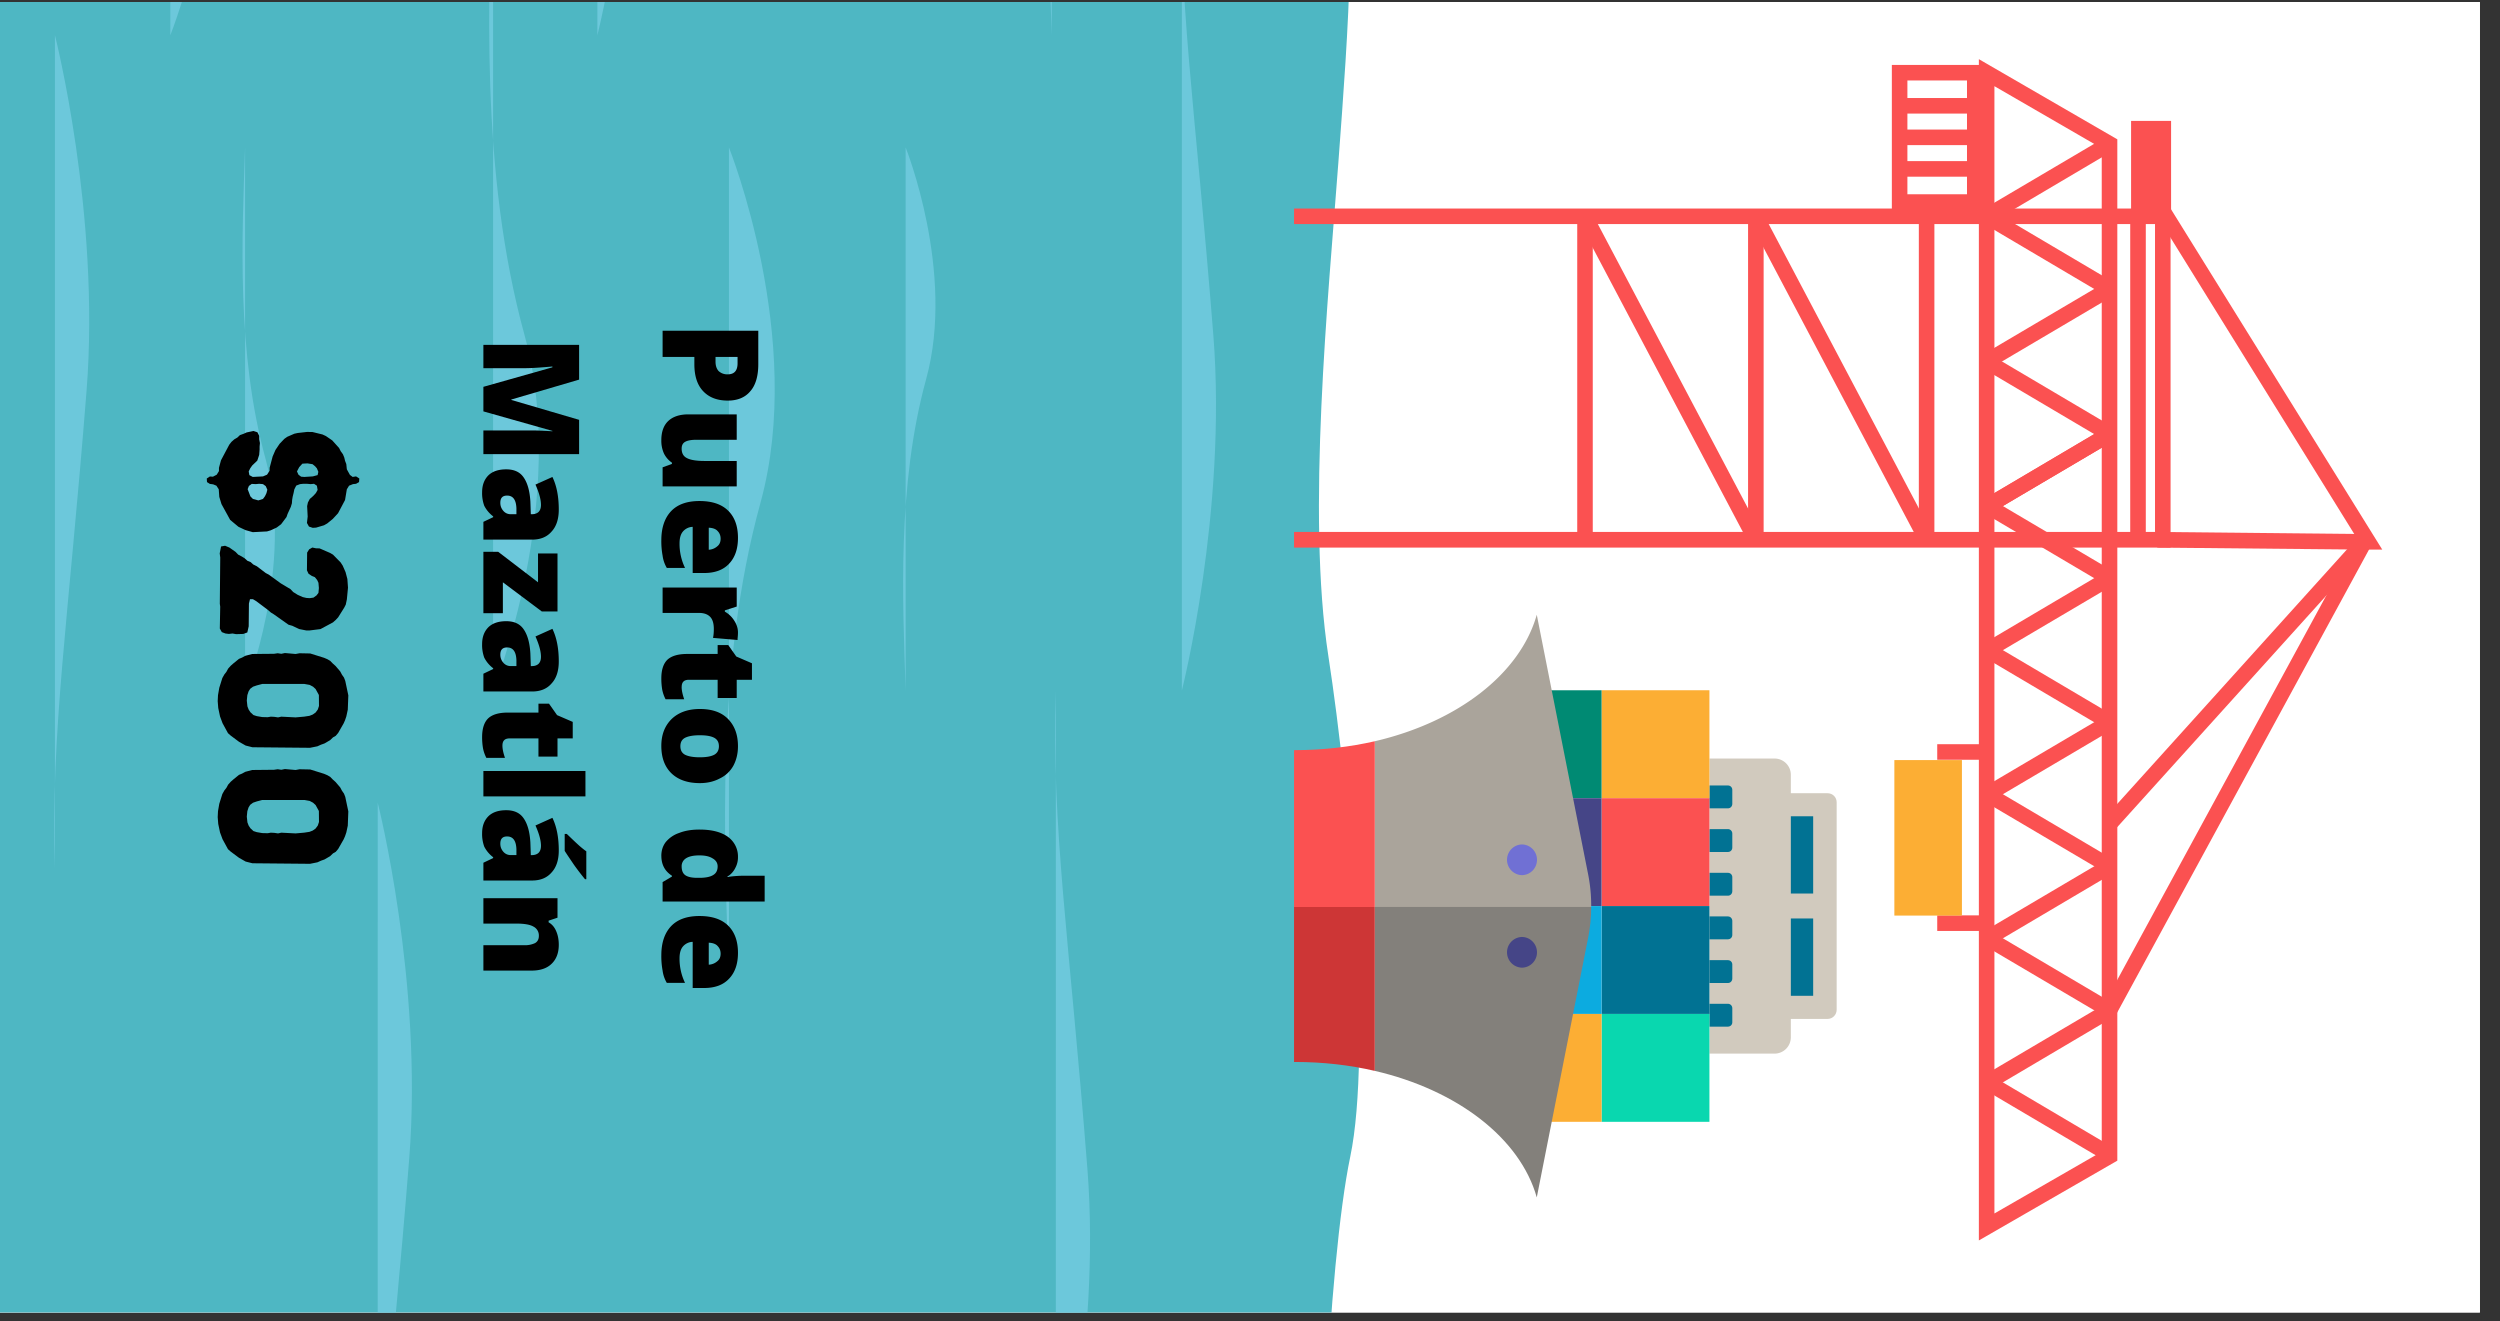 <svg xmlns="http://www.w3.org/2000/svg" width="123" viewBox="0 0 92.25 48.75" height="65" version="1.0"><rect x="0" y="0" width="92.25" height="48.75" fill="#333333" stroke="none"/><defs><clipPath id="j"><path d="M47.75 7.684h32.36v12.53H47.75zm0 0"/></clipPath><clipPath id="a"><path d="M0 .074h91.508V48.43H0zm0 0"/></clipPath><clipPath id="c"><path d="M38 .074h3V2h-3zm0 0"/></clipPath><clipPath id="d"><path d="M43 .074h2V26h-2zm0 0"/></clipPath><clipPath id="e"><path d="M38 25h3v23.43h-3zm0 0"/></clipPath><clipPath id="f"><path d="M22 .074h2V2h-2zm0 0"/></clipPath><clipPath id="g"><path d="M13 29h3v19.43h-3zm0 0"/></clipPath><clipPath id="h"><path d="M18 .074h2V26h-2zm0 0"/></clipPath><clipPath id="i"><path d="M6 .074h2V2H6zm0 0"/></clipPath><clipPath id="b"><path d="M0 .074h50.383V48.43H0zm0 0"/></clipPath><clipPath id="k"><path d="M73 2.172h6v43.613h-6zm0 0"/></clipPath><clipPath id="l"><path d="M79 7h8.906v14H79zm0 0"/></clipPath><clipPath id="m"><path d="M79 19h8.906v2H79zm0 0"/></clipPath><clipPath id="n"><path d="M77 19h10.906v19H77zm0 0"/></clipPath><clipPath id="o"><path d="M77 19h10.906v12H77zm0 0"/></clipPath><clipPath id="p"><path d="M69 2.172h5V8h-5zm0 0"/></clipPath><clipPath id="q"><path d="M47.75 27.344h2.984v6.129H47.75zm0 0"/></clipPath><clipPath id="r"><path d="M47.75 33.453h2.984v6.067H47.75zm0 0"/></clipPath></defs><g clip-path="url(#a)" fill="#fff"><path d="M0 .074h91.508V48.43H0zm0 0"/><path d="M0 .074h91.508V48.43H0zm0 0"/></g><g clip-path="url(#b)"><path fill="#4eb7c3" d="M49.66 116.36s0-1.95.164-6.637c.164-4.692-.41-9.106-.808-14.07-.399-4.966 0-10.485.347-16.555.344-6.067.215-11.586-.347-16.551-.563-4.965 0-16 .808-19.863.809-3.864 0-13.243-.808-18.48-.809-5.243 0-13.243.37-18.212.368-4.965.766-9.93 0-14.066-.765-4.14-1.202-9.656-.37-17.383.832-7.723 0-12.219 0-12.219H-.141V116.36H49.66"/></g><g clip-path="url(#c)"><path fill="#6cc8db" d="M38.809-29.45s2.828 7.06 1.164 13.106c-1.664 6.051-1.332 12.606-1.164 17.645"/></g><path fill="#6cc8db" d="M26.898 5.441s2.829 7.059 1.165 13.106c-1.665 6.05-1.333 12.601-1.165 17.644M33.418 5.441s1.844 4.598.758 8.543c-1.082 3.942-.864 8.215-.758 11.5"/><g clip-path="url(#d)"><path fill="#6cc8db" d="M43.61 25.484s1.675-6.597 1.163-13.105C44.098 3.844 43.441-.227 43.61-5.266"/></g><g clip-path="url(#e)"><path fill="#6cc8db" d="M38.96 56.234s1.68-6.597 1.165-13.105c-.668-8.535-1.332-12.602-1.164-17.645"/></g><g clip-path="url(#f)"><path fill="#6cc8db" d="M22.043 1.3s1.676-6.597 1.164-13.105c-.672-8.535-1.332-12.605-1.164-17.644"/></g><g clip-path="url(#g)"><path fill="#6cc8db" d="M13.938 29.621s1.675 6.602 1.164 13.11c-.672 8.535-1.329 12.601-1.165 17.644"/></g><g clip-path="url(#h)"><path fill="#6cc8db" d="M18.195 25.484s2.828-7.054 1.164-13.105c-1.664-6.05-1.332-12.606-1.164-17.645"/></g><g clip-path="url(#i)"><path fill="#6cc8db" d="M6.285 1.3s2.828-7.058 1.168-13.105c-1.668-6.05-1.332-12.605-1.168-17.644"/></g><path fill="#6cc8db" d="M9.043 25.484s1.844-4.601.758-8.543C8.719 13 8.934 8.727 9.043 5.441M2.027 1.3s1.68 6.602 1.168 13.106c-.672 8.535-1.332 12.606-1.168 17.645"/><g clip-path="url(#j)"><path fill="#fb5151" d="M47.75 20.207v-.578h31.77V8.269H47.75v-.574h32.344v12.512H47.75"/></g><path fill="#fb5151" d="M58.2 19.918V7.984h.573v11.934H58.2M64.504 19.918V7.984h.574v11.934h-.574M70.805 19.918V7.984h.574v11.934h-.574"/><path fill="#fb5151" d="m64.535 8.117.508-.27 6.305 11.938-.508.266-6.305-11.934M58.23 8.117l.508-.27 6.305 11.938-.508.266L58.23 8.117"/><g clip-path="url(#k)"><path fill="#fb5151" d="M73.594 3.18v41.597l3.96-2.28V5.472zm-.574 42.593V2.183l5.109 2.958v37.687l-5.11 2.945"/></g><path fill="#fb5151" d="m73.16 7.734 4.535-2.675.293.492-4.535 2.68-.293-.497"/><path fill="#fb5151" d="m73.16 8.23.293-.496 4.535 2.68-.293.496-4.535-2.68"/><path fill="#fb5151" d="m73.16 13.09 4.535-2.676.293.496-4.535 2.676-.293-.496"/><path fill="#fb5151" d="m73.16 13.586.293-.496 4.535 2.68-.293.496-4.535-2.68"/><path fill="#fb5151" d="m73.16 18.45 4.535-2.68.293.496-4.535 2.675-.293-.492"/><path fill="#fb5151" d="m73.16 18.45 4.535-2.68.293.496-4.535 2.675-.293-.492"/><path fill="#fb5151" d="m73.16 18.902.293-.496 4.535 2.68-.293.496-4.535-2.68"/><path fill="#fb5151" d="m73.16 23.766 4.535-2.68.293.496-4.535 2.676-.293-.492"/><path fill="#fb5151" d="m73.16 24.219.293-.496 4.535 2.68-.293.495-4.535-2.68"/><path fill="#fb5151" d="m73.16 29.078 4.535-2.676.293.496-4.535 2.676-.293-.496"/><path fill="#fb5151" d="m73.16 29.535.293-.496 4.535 2.68-.293.492-4.535-2.676"/><path fill="#fb5151" d="m73.16 34.395 4.535-2.676.293.492-4.535 2.68-.293-.496"/><path fill="#fb5151" d="m73.16 34.852.293-.497 4.535 2.68-.293.492-4.535-2.675"/><path fill="#fb5151" d="m73.16 39.71 4.535-2.675.293.492-4.535 2.68-.293-.496"/><path fill="#fb5151" d="m73.16 40.168.293-.496 4.535 2.68-.293.492-4.535-2.676M78.605 19.996V7.984h.575v12.012h-.575"/><g clip-path="url(#l)"><path fill="#fb5151" d="M79.426 7.695h.668l7.812 12.586h-.676L79.426 7.695"/></g><g clip-path="url(#m)"><path fill="#fb5151" d="m79.605 20.207.004-.578 7.633.078-.004.574-7.633-.074"/></g><path fill="#fb5151" d="M80.113 7.984V4.461h-1.476v3.523h1.476"/><g clip-path="url(#n)"><path fill="#fb5151" d="m77.59 37.145 9.402-17.29.504.278-9.402 17.285-.504-.273"/></g><g clip-path="url(#o)"><path fill="#fb5151" d="M77.629 30.215 87.03 19.8l.426.387-9.402 10.414-.426-.387"/></g><g clip-path="url(#p)"><path fill="#fb5151" d="M70.383 2.969v4.199h2.199v-4.2zm-.574 4.773V2.395h3.347v5.347H69.81"/></g><path fill="#fb5151" d="M70.094 4.191v-.574h2.777v.574h-2.777M70.094 5.355v-.574h2.777v.574h-2.777M70.094 6.52v-.575h2.777v.575h-2.777M71.484 28.035v-.574h1.825v.574h-1.825M71.484 34.352v-.575h1.825v.575h-1.825"/><path fill="#fcae34" d="M69.902 33.785v-5.738h2.493v5.738h-2.493"/><path fill="#d1cabe" d="M63.078 38.879v-10.89h2.402c.332 0 .602.269.602.6v9.688c0 .332-.27.602-.602.602h-2.402"/><path fill="#d1cabe" d="M65.473 37.598V29.27h1.965c.187 0 .335.148.335.335v7.653c0 .187-.148.34-.335.34h-1.965"/><path fill="#017293" d="M66.082 32.973V30.12h.824v2.852h-.824M66.082 36.746v-2.855h.824v2.855h-.824M63.078 29.828v-.844h.684c.09 0 .16.07.16.16v.52c0 .09-.07.164-.16.164h-.684M63.078 31.438v-.844h.684c.09 0 .16.074.16.164v.52c0 .09-.07.16-.16.16h-.684M63.078 33.05v-.843h.684c.09 0 .16.07.16.16v.52c0 .09-.07.164-.16.164h-.684M63.078 34.66v-.844h.684c.09 0 .16.075.16.164v.52c0 .09-.07.16-.16.16h-.684M63.078 36.273v-.843h.684c.09 0 .16.07.16.16v.52c0 .09-.07.163-.16.163h-.684M63.078 37.883v-.844h.68c.094 0 .164.074.164.164v.52c0 .09-.07.16-.164.16h-.68"/><path fill="#fcae34" d="M59.098 29.453V25.47h3.98v3.984h-3.98"/><path fill="#fb5151" d="M59.098 33.434v-3.98h3.98v3.98h-3.98"/><path fill="#017293" d="M59.098 37.414v-3.98h3.98v3.98h-3.98"/><path fill="#09d7af" d="M59.098 41.395v-3.98h3.98v3.98h-3.98"/><path fill="#008a73" d="M55.121 29.453V25.47h3.977v3.984H55.12"/><path fill="#454587" d="M55.121 33.434v-3.98h3.977v3.98H55.12"/><path fill="#0cabe0" d="M55.121 37.414v-3.98h3.977v3.98H55.12"/><path fill="#fcae34" d="M55.121 41.395v-3.98h3.977v3.98H55.12"/><path fill="#aaa49b" d="M58.715 33.469a5.883 5.883 0 0 0-.113-1.207l-1.895-9.578c-.617 2.187-2.934 3.96-5.977 4.668v6.117h7.985"/><path fill="#83807b" d="m56.707 44.184 1.895-9.579c.074-.367.113-.753.113-1.14H50.73v6.05c3.043.708 5.36 2.481 5.977 4.669"/><g clip-path="url(#q)"><path fill="#fb5151" d="M47.75 27.68v5.789h2.98v-6.117c-.921.21-1.906.328-2.933.328h-.047"/></g><g clip-path="url(#r)"><path fill="#cd3636" d="M47.75 33.469v5.718h.047c1.027 0 2.012.114 2.933.329v-6.047h-2.98"/></g><path fill="#454587" d="M56.152 35.707a.567.567 0 0 1 0-1.133c.313 0 .563.254.563.567 0 .312-.25.566-.563.566"/><path fill="#7070d4" d="M56.152 32.293a.567.567 0 0 1 0-1.133c.313 0 .563.254.563.567 0 .312-.25.566-.563.566"/><path d="M26.856 14.782c-.398 0-.703-.121-.921-.36-.211-.23-.313-.558-.313-.984v-.266H24.45v-.968h3.531v1.234c0 .445-.101.781-.296 1-.188.226-.465.344-.829.344zm-.453-1.61v.172c0 .145.036.258.11.344a.464.464 0 0 0 .343.125c.239 0 .36-.137.36-.406v-.235zM24.45 17.244l.344-.125v-.047a.878.878 0 0 1-.297-.344 1.152 1.152 0 0 1-.094-.484c0-.305.082-.54.25-.704.176-.168.426-.25.75-.25h1.782v.938H25.7c-.187 0-.328.023-.422.078-.086.05-.125.133-.125.25 0 .164.063.281.188.344.125.07.344.11.656.11h1.188v.937H24.45zM24.403 19.941c0-.46.118-.82.36-1.078.238-.25.586-.375 1.047-.375.457 0 .804.113 1.046.344.25.238.375.578.375 1.015 0 .407-.109.723-.328.954-.21.226-.515.343-.922.343h-.421v-1.703a.494.494 0 0 0-.36.172c-.086.102-.125.25-.125.438a2.044 2.044 0 0 0 .203.906h-.672a1.184 1.184 0 0 1-.156-.453 2.912 2.912 0 0 1-.047-.563zm2.188-.062c0-.118-.04-.211-.11-.282-.062-.074-.171-.117-.328-.125v.813a.508.508 0 0 0 .313-.125c.082-.063.125-.156.125-.281zM27.231 23.335c0 .082-.007.16-.015.235v.046l-.906-.078c.02-.086.03-.195.03-.328 0-.21-.046-.36-.14-.453-.094-.094-.23-.14-.406-.14H24.45v-.938h2.735v.703l-.438.14v.048a.956.956 0 0 1 .344.328c.094.144.14.289.14.437zM25.153 25.35c0 .125.032.273.094.453h-.687a1.317 1.317 0 0 1-.125-.36 2.455 2.455 0 0 1-.032-.406c0-.324.078-.558.235-.703.156-.136.394-.203.718-.203h1.125v-.328h.391l.297.422.578.25v.61h-.562v.671h-.704v-.672H25.42c-.18 0-.266.086-.266.266zM25.825 28.897c-.449 0-.797-.121-1.047-.36-.25-.242-.375-.578-.375-1.015 0-.406.125-.735.375-.985.258-.25.61-.375 1.047-.375.446 0 .79.118 1.031.36.25.25.375.586.375 1.015 0 .27-.058.508-.171.72a1.118 1.118 0 0 1-.5.468c-.211.113-.454.172-.735.172zm0-1.766c-.242 0-.422.031-.547.094-.117.062-.172.164-.172.312 0 .145.055.25.172.313.125.062.305.094.547.094.239 0 .414-.032.531-.094.114-.063.172-.168.172-.313 0-.148-.058-.25-.172-.312-.117-.063-.292-.094-.53-.094zM24.403 31.58c0-.188.051-.356.157-.5a1.09 1.09 0 0 1 .5-.344c.218-.086.468-.125.75-.125.445 0 .796.086 1.046.266a.89.89 0 0 1 .375.75.813.813 0 0 1-.093.39.759.759 0 0 1-.297.329v.015a4.3 4.3 0 0 1 .64-.047h.735v.953H24.45v-.718l.344-.203v-.032c-.262-.168-.39-.414-.39-.734zm.75.39c0 .157.047.266.141.329.094.062.238.093.437.093h.079c.238 0 .41-.039.515-.109.102-.062.156-.168.156-.312 0-.125-.062-.227-.187-.297-.117-.075-.277-.11-.484-.11-.22 0-.387.035-.5.11a.338.338 0 0 0-.157.297zM24.403 35.254c0-.461.118-.82.36-1.078.238-.25.586-.375 1.047-.375.457 0 .804.113 1.046.343.25.239.375.578.375 1.016 0 .406-.109.723-.328.953-.21.227-.515.344-.922.344h-.421v-1.703a.494.494 0 0 0-.36.172c-.086.101-.125.25-.125.437a2.044 2.044 0 0 0 .203.906h-.672a1.184 1.184 0 0 1-.156-.453 2.912 2.912 0 0 1-.047-.562zm2.188-.063c0-.117-.04-.21-.11-.281-.062-.074-.171-.117-.328-.125v.812a.508.508 0 0 0 .313-.125c.082-.062.125-.156.125-.28zm0 0"/><g><path d="m17.837 14.274 2.547-.72v-.03c-.437.039-.777.062-1.015.062h-1.532v-.86h3.532v1.282l-2.5.734v.016l2.5.734v1.266h-3.532v-.875h1.813c.101 0 .347.008.734.031V15.9l-2.547-.72zM17.837 19.256l.36-.172v-.031a1.137 1.137 0 0 1-.328-.39 1.355 1.355 0 0 1-.079-.5c0-.262.079-.47.235-.626.156-.148.375-.218.656-.218.29 0 .504.097.64.296.145.207.227.504.25.891l.016.469h.032c.226 0 .343-.117.343-.344 0-.2-.07-.45-.203-.75l.625-.281c.156.32.235.722.235 1.203 0 .351-.09.625-.266.812-.168.196-.406.297-.719.297h-1.797zm.625-.703c0 .113.035.21.11.297.07.082.164.125.28.125h.204v-.219c-.012-.312-.125-.469-.344-.469-.168 0-.25.086-.25.266zM17.837 22.627v-2.265h.547l1.469 1.125v-1.063h.719v2.14h-.578l-1.438-1.077v1.14zM17.837 24.86l.36-.172v-.031a1.137 1.137 0 0 1-.328-.39 1.355 1.355 0 0 1-.079-.5c0-.263.079-.47.235-.626.156-.148.375-.219.656-.219.29 0 .504.098.64.297.145.207.227.504.25.89l.016.47h.032c.226 0 .343-.118.343-.344 0-.2-.07-.45-.203-.75l.625-.281c.156.32.235.722.235 1.203 0 .351-.09.625-.266.812-.168.196-.406.297-.719.297h-1.797zm.625-.703c0 .113.035.21.11.297.07.082.164.125.28.125h.204v-.22c-.012-.312-.125-.468-.344-.468-.168 0-.25.086-.25.266zM18.54 27.513c0 .125.032.273.094.453h-.687a1.317 1.317 0 0 1-.125-.36 2.455 2.455 0 0 1-.032-.406c0-.324.079-.559.235-.703.156-.137.394-.203.719-.203h1.125v-.328h.39l.297.422.578.25v.609h-.562v.672h-.703v-.672h-1.063c-.18 0-.266.086-.266.266zM17.837 29.388v-.938h3.766v.938zM17.837 31.835l.36-.172v-.032a1.137 1.137 0 0 1-.328-.39 1.355 1.355 0 0 1-.079-.5c0-.262.079-.469.235-.625.156-.149.375-.219.656-.219.29 0 .504.098.64.297.145.207.227.504.25.89l.016.47h.032c.226 0 .343-.118.343-.344 0-.2-.07-.45-.203-.75l.625-.282c.156.32.235.723.235 1.203 0 .352-.09.625-.266.813-.168.195-.406.297-.719.297h-1.797zm.625-.704c0 .114.035.211.11.297.07.082.164.125.28.125h.204v-.218c-.012-.313-.125-.47-.344-.47-.168 0-.25.087-.25.266zm2.375-.359h.078c.258.25.426.406.5.469.082.07.157.129.22.172v1.03h-.048a9.676 9.676 0 0 1-.406-.53c-.156-.23-.273-.403-.344-.516zM17.837 34.878h1.5a.871.871 0 0 0 .407-.078c.093-.055.14-.141.14-.266a.366.366 0 0 0-.203-.344c-.125-.074-.34-.11-.64-.11h-1.204v-.937h2.735v.72l-.328.109v.062c.125.07.218.18.28.328.063.145.095.313.095.5 0 .3-.09.535-.266.703-.168.164-.414.25-.734.25h-1.782zm0 0"/></g><g><path d="m7.63 17.657.008.132.106.067.12.016.122.05.086.133.02.281.081.266.32.582.305.254.254.121.274.078.527-.027.133-.04.226-.105.16-.12.2-.266.039-.114.12-.261.04-.133.008-.121.02-.121.034-.137.028-.137.07-.137.14-.054.114-.012h.14l.141.012.121-.012.106.07.027.157-.066.117-.102.11-.121.105-.07.132-.028.133.02.383-.027.238.074.133.14.047.125-.008.29-.086.117-.066.207-.168.195-.211.258-.488.066-.395.082-.133.145-.058.113-.012.11-.063.011-.132-.12-.078-.126.02-.101-.075-.114-.207-.02-.195-.046-.118-.028-.12-.05-.122-.082-.113-.059-.117-.254-.282-.234-.16-.125-.058-.367-.09-.2-.004-.347.039-.125.027-.262.114-.105.074-.176.183-.153.227-.105.242-.11.414-.003.114-.094.144-.149.063-.378.02-.125-.067-.024-.137.055-.113.074-.106.188-.18.07-.214.015-.192v-.113l.012-.129-.027-.137v-.129l-.067-.132-.144-.047-.254.054-.113.051-.133.047-.094.09-.113.066-.106.094-.082.106-.304.574-.075.277v.121l-.082.133-.14.074-.113-.008zm3.328-.262.082-.156.118-.13.187-.01.188.03.093.075.067.078.054.129-.027.12-.176.048-.312.02-.121-.009-.098-.074zm-1.82.656.047-.12.105-.075.149.008.125-.012.14.012.102.074.059.133-.032.125-.054.113-.075.102-.171.054-.2-.054-.093-.094zm0 0"/></g><g><path d="m8.107 20.42.02.152-.016 1.707.015.105-.015.809.074.132.133.051.129.016.132-.016.133.024.266-.008.148-.055.051-.226.008-.84.039-.16h.11l.124.074.426.32.113.098.102.062.547.387.14.04.254.12.258.051h.13l.398-.05.46-.247.102-.09.09-.097.223-.356.058-.113.04-.192.042-.433-.023-.32-.067-.254-.105-.239-.078-.12-.281-.286-.106-.062-.387-.168-.136-.004-.133-.028-.117.067-.075.12-.007.653.058.125.121.082.114.047.085.106.047.101.016.192-.016.18-.07.093-.113.082-.14.02-.122-.008-.133-.031-.187-.083-.168-.105-.098-.105-.36-.215-.44-.32-.114-.06-.328-.25-.133-.066-.094-.086-.12-.05-.106-.094-.106-.066-.129-.067-.097-.101-.227-.16-.16-.067-.148.027zm0 0"/></g><g><path d="m8.044 25.652-.011.219.02.254.066.312.093.25.2.367.101.09.305.227.246.14.25.063 2.125.02.273-.055.13-.059.132-.047.207-.121.106-.102.101-.058.09-.106.203-.355.05-.113.048-.141.054-.25.02-.527-.113-.535-.047-.122-.074-.105-.067-.125-.172-.2-.101-.09-.094-.097-.106-.062-.12-.051-.512-.16-.395-.008-.144.027-.395-.035-.133.028-.133-.02-.136.02-.805.007-.254.067-.121.066-.113.047-.207.168-.098.086-.094.105-.066.121-.074.094-.075.133-.113.36zm1.086.414-.023-.215.02-.2.046-.14.059-.094.105-.078.137-.047.203-.054h1.555l.195.035.125.066.094.086.121.22.004.405-.043.13-.082.112-.106.075-.12.047-.196.03-.316.028-.528-.027-.12.027-.134-.02-.132-.007-.114.02-.203-.005-.203-.035-.121-.039-.11-.101-.066-.098zm0 0"/></g><g><path d="m8.044 29.933-.011.219.02.253.066.313.093.25.2.367.101.09.305.227.246.14.25.063 2.125.02.273-.055.13-.059.132-.047.207-.121.106-.102.101-.058.09-.106.203-.355.05-.113.048-.141.054-.25.02-.527-.113-.536-.047-.12-.074-.106-.067-.125-.172-.2-.101-.09-.094-.097-.106-.062-.12-.051-.512-.16-.395-.008-.144.027-.395-.035-.133.027-.133-.02-.136.02-.805.008-.254.067-.121.066-.113.047-.207.168-.098.086-.094.105-.066.121-.074.094-.075.133-.113.36zm1.086.414-.023-.215.02-.2.046-.14.059-.094.105-.078.137-.047.203-.054h1.555l.195.035.125.066.094.086.121.219.004.406-.043.13-.082.112-.106.075-.12.047-.196.03-.316.028-.528-.027-.12.027-.134-.02-.132-.007-.114.02-.203-.005-.203-.035-.121-.039-.11-.101-.066-.098zm0 0"/></g></svg>